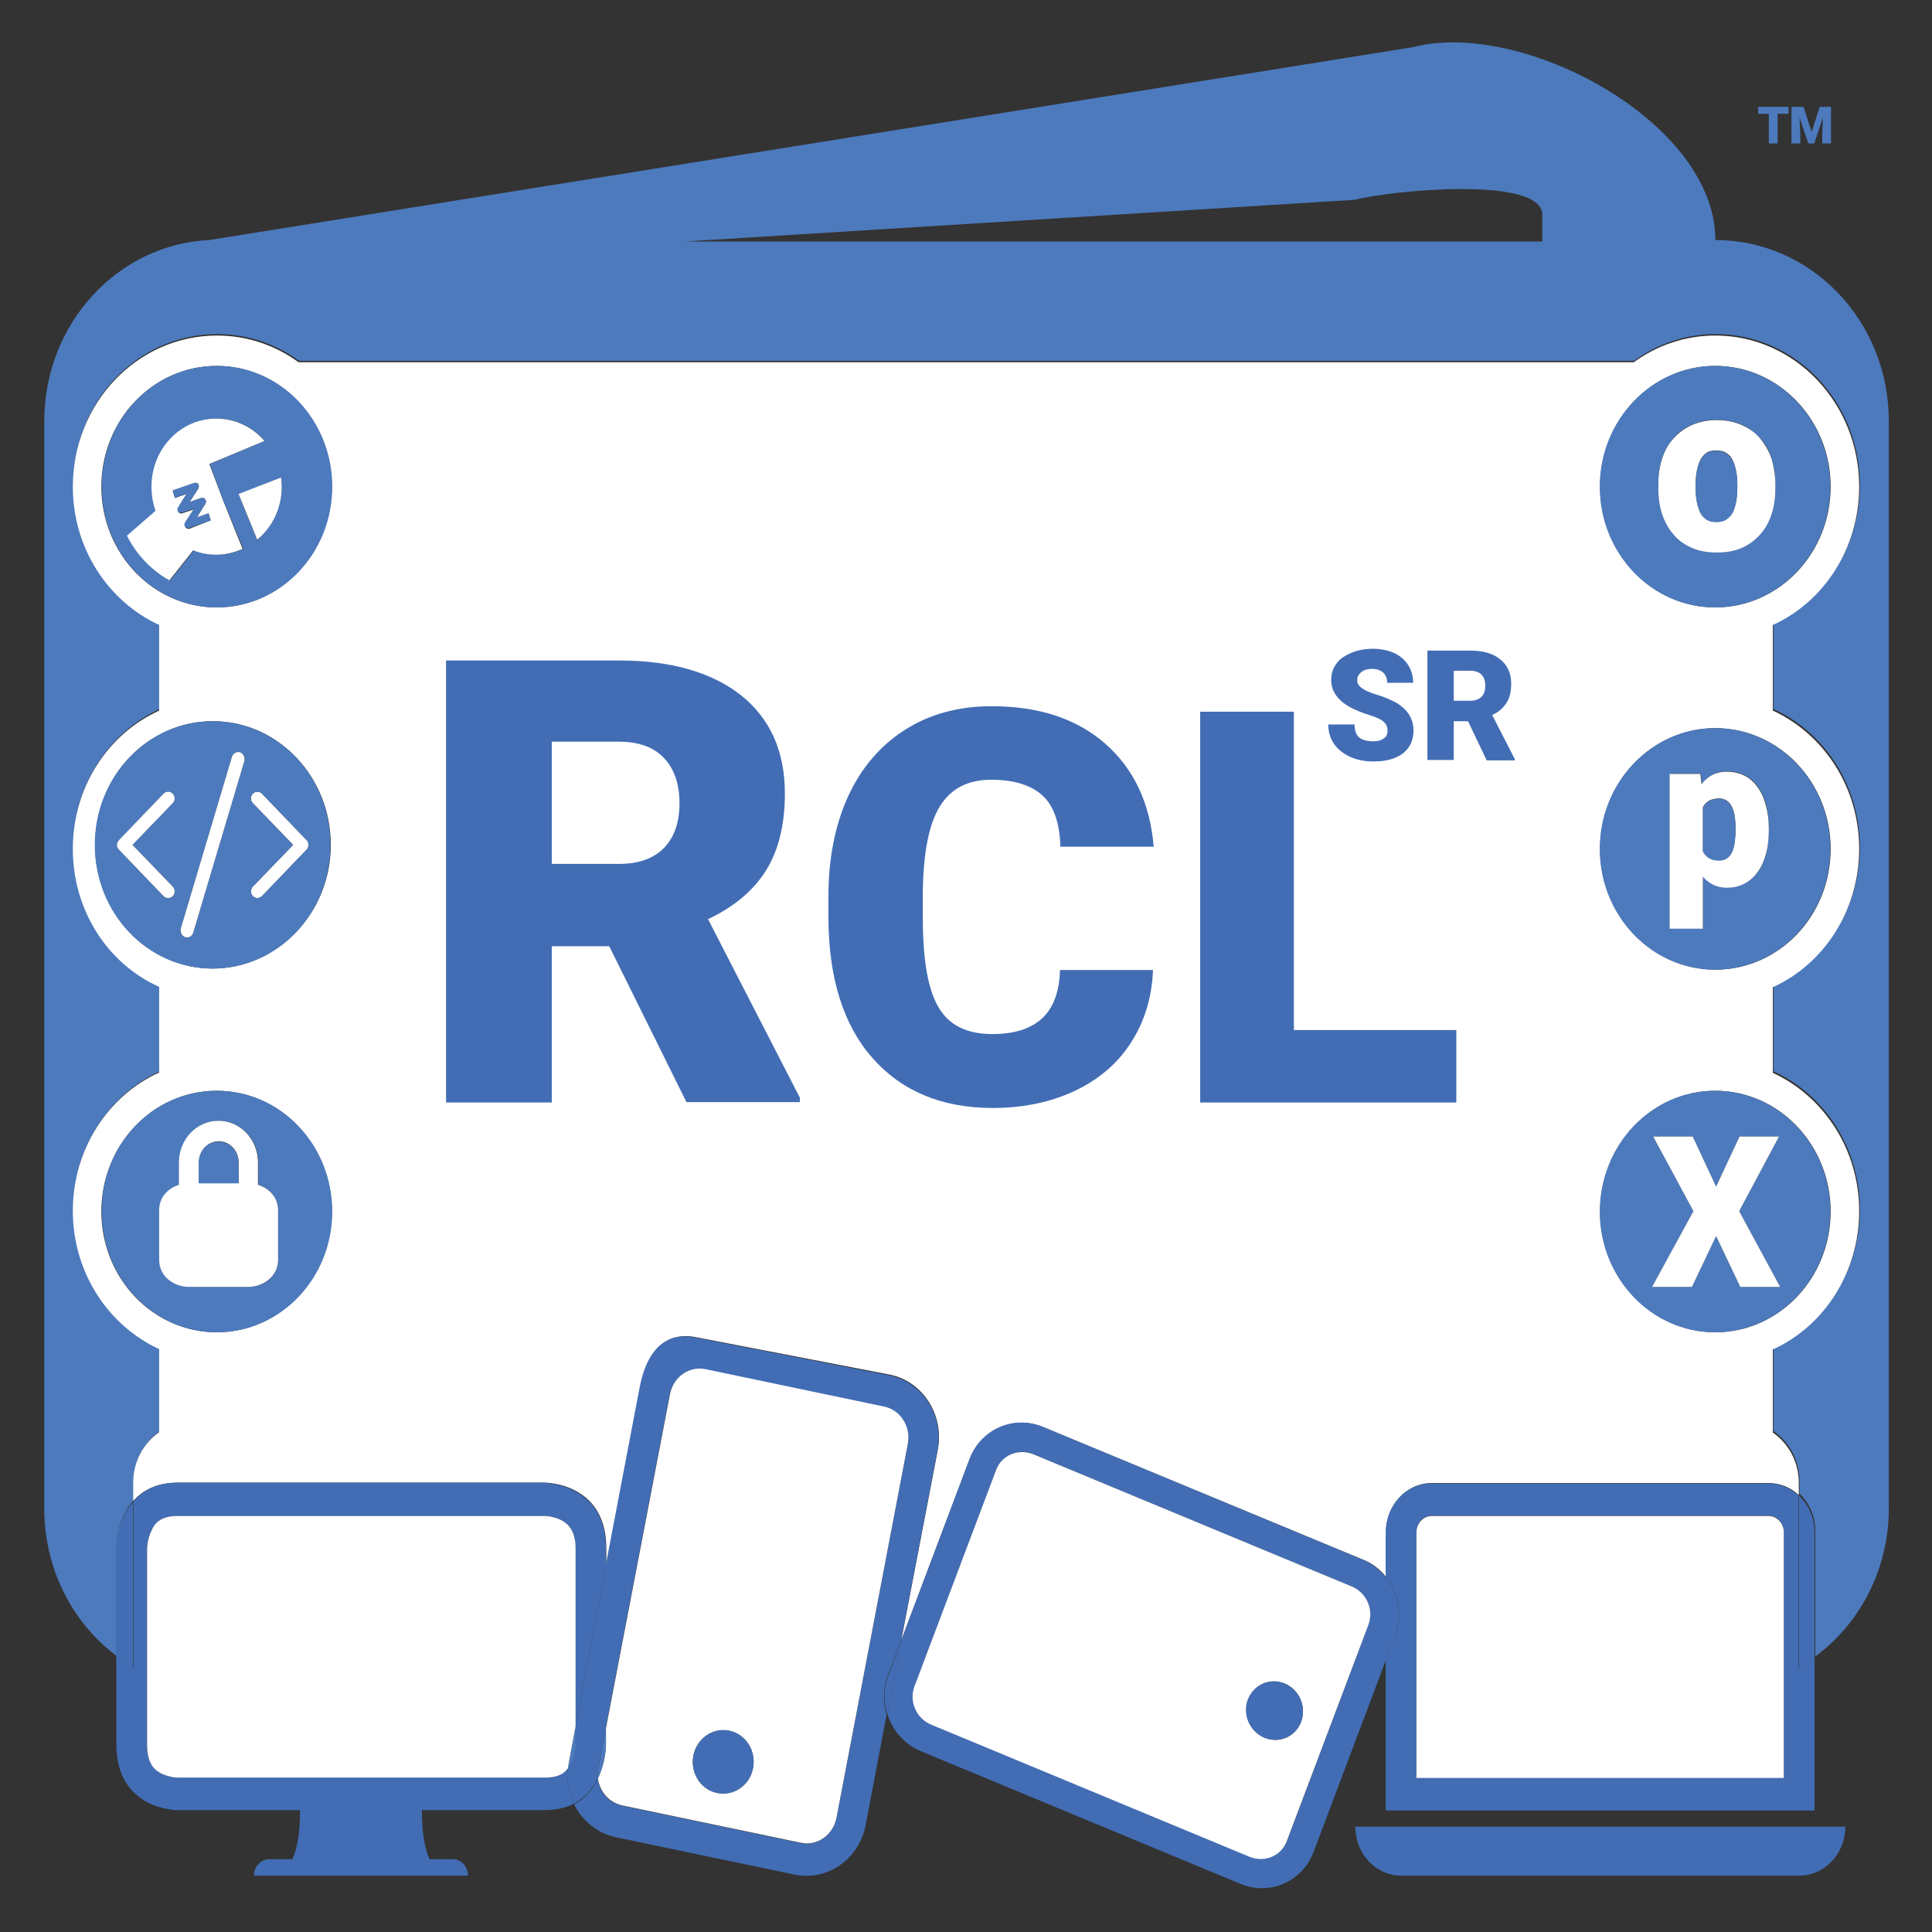 <?xml version="1.0" encoding="utf-8"?>
<!-- Generator: Adobe Illustrator 29.0.0, SVG Export Plug-In . SVG Version: 9.03 Build 54978)  -->
<svg version="1.1" xmlns="http://www.w3.org/2000/svg" xmlns:xlink="http://www.w3.org/1999/xlink" x="0px" y="0px"
	 viewBox="0 0 528 528" style="enable-background:new 0 0 528 528;" xml:space="preserve">
<rect x="0" y="0" width="528" height="528" fill="#333333" stroke="none"/>
<style type="text/css">
	.st0{opacity:0;}
	.st1{fill:#FFFFFF;}
	.st2{fill:#4D7ABD;}
	.st3{fill:#426DB5;}
</style>
<g id="Layer_2">
	<g class="st0">
		<rect class="st1" width="528" height="528"/>
	</g>
</g>
<g id="Layer_1">
	<g id="jsopx-logo">
		<g>
			<g>
				<g>
					<path class="st2" d="M421.5,66v-7.3c0-10.7-41.2-6.7-51.2-4.1L187.2,66H421.5z M516.2,115.1v297.1c0,16.8-8,31.6-20.1,40.5
						v-34.4c0-4-1.7-7.6-4.3-10.1v-3.3c0-5.8-2.8-10.8-7.1-13.8v-22.7c13.9-6.4,23.6-20.9,23.6-37.8c0-16.9-9.7-31.5-23.6-37.8
						v-23.4c13.9-6.4,23.6-20.9,23.6-37.8s-9.7-31.5-23.6-37.8v-23.4c13.9-6.4,23.6-20.9,23.6-37.8c0-22.8-17.6-41.3-39.4-41.3
						c-8.3,0-16,2.7-22.3,7.3H81.7c-6.3-4.6-14-7.3-22.3-7.3c-21.8,0-39.4,18.5-39.4,41.3c0,16.9,9.7,31.5,23.6,37.8v23.4
						C29.7,200.2,20,214.7,20,231.6s9.7,31.5,23.6,37.8v23.4C29.7,299.2,20,313.7,20,330.7c0,16.9,9.7,31.5,23.6,37.8v22.7
						c-4.3,3-7.1,8-7.1,13.8v5c-4.7,5.3-4.7,12.9-4.7,12.9v29.6c-12-9-19.7-23.7-19.7-40.3V115.1c0-26.6,20-48.3,45.1-49.5
						l328.9-52.7c29.8-7.8,82.7,20.4,82.7,52.7C495,65.6,516.2,87.7,516.2,115.1z"/>
				</g>
			</g>
			<g>
				<g>
					<path class="st3" d="M370.4,499.2h133.9c0,7.4-5.6,13.4-12.6,13.4H382.9C376,512.6,370.4,506.6,370.4,499.2z"/>
				</g>
			</g>
			<g>
				<g>
					<path class="st1" d="M508.1,133c0,16.9-9.7,31.5-23.6,37.8v23.4c13.9,6.4,23.6,20.9,23.6,37.8s-9.7,31.5-23.6,37.8v23.4
						c13.9,6.4,23.6,20.9,23.6,37.8c0,16.9-9.7,31.5-23.6,37.8v22.7c4.3,3,7.1,8,7.1,13.8v3.3c-2.2-2.1-5.1-3.3-8.3-3.3h-92
						c-6.9,0-12.5,6-12.5,13.4v12.3c-1.6-2.1-3.8-3.8-6.4-4.8L285.1,390c-8-3.3-17,0.6-20.1,8.7l-18.7,49.6l10-52.1
						c1.8-9.4-4-18.6-13-20.5l-52.8-10.2c-9-1.9-13.7,4.2-15.5,13.6l-9.3,48.8v-4.8c0-17.9-16.7-17.9-16.7-17.9H48.5
						c-5.8,0-9.6,2.2-12.1,5v-5c0-5.8,2.8-10.8,7.1-13.8v-22.7c-13.9-6.4-23.6-20.9-23.6-37.8c0-16.9,9.7-31.5,23.6-37.8v-23.4
						C29.6,263.5,19.9,249,19.9,232s9.7-31.5,23.6-37.8v-23.4c-13.9-6.4-23.6-20.9-23.6-37.8c0-22.8,17.6-41.3,39.4-41.3
						c8.3,0,16,2.7,22.3,7.3h364.9c6.3-4.6,14-7.3,22.3-7.3C490.5,91.7,508.1,110.2,508.1,133z M500.3,133c0-18.2-14.1-33-31.5-33
						c-17.4,0-31.5,14.8-31.5,33s14.1,33,31.5,33C486.2,166,500.3,151.2,500.3,133z M500.3,232c0-18.2-14.1-33-31.5-33
						c-17.4,0-31.5,14.8-31.5,33s14.1,33,31.5,33C486.2,265,500.3,250.3,500.3,232z M500.3,331.1c0-18.2-14.1-33-31.5-33
						c-17.4,0-31.5,14.8-31.5,33c0,18.2,14.1,33,31.5,33C486.2,364.1,500.3,349.3,500.3,331.1z M90.7,133c0-18.2-14.1-33-31.5-33
						c-17.4,0-31.5,14.8-31.5,33s14.1,33,31.5,33C76.6,166,90.7,151.2,90.7,133z M90.7,331.1c0-18.2-14.1-33-31.5-33
						c-17.4,0-31.5,14.8-31.5,33c0,18.2,14.1,33,31.5,33C76.6,364.1,90.7,349.3,90.7,331.1z M90.4,230.9c0-18.6-14.4-33.8-32.2-33.8
						c-17.8,0-32.2,15.1-32.2,33.8s14.4,33.8,32.2,33.8C75.9,264.6,90.4,249.5,90.4,230.9z"/>
				</g>
			</g>
			<g>
				<g>
					<path class="st3" d="M495.9,453.2v41.6H378.7v-41l2.6-6.8c2.1-5.5,0.9-11.6-2.6-15.9v-12.3c0-7.4,5.6-13.4,12.5-13.4h92
						c3.2,0,6,1.2,8.3,3.3v46.2c0,0.4,0,0.8,0,1.1C493.1,455.1,494.5,454.2,495.9,453.2z M487.5,485.8v-67.1c0-2.5-1.9-4.5-4.2-4.5
						h-92c-2.3,0-4.2,2-4.2,4.5v67.1H487.5z"/>
				</g>
			</g>
			<g>
				<g>
					<path class="st3" d="M495.9,418.8v34.4c-1.4,1-2.8,2-4.3,2.8c0-0.4,0-0.7,0-1.1v-46.2C494.2,411.1,495.9,414.7,495.9,418.8z"/>
				</g>
			</g>
			<g>
				<g>
					<path class="st2" d="M468.7,100c17.4,0,31.5,14.8,31.5,33s-14.1,33-31.5,33c-17.4,0-31.5-14.8-31.5-33S451.4,100,468.7,100z
						 M485.2,133.2v-0.7c0-2.6-0.3-4.9-1-7.1c-0.7-2.2-1.7-4.1-3.1-5.6s-3-2.8-5-3.7c-2-0.9-4.3-1.4-6.9-1.4c-2.6,0-4.9,0.5-6.9,1.4
						c-2,0.9-3.7,2.1-5,3.7c-1.4,1.6-2.4,3.5-3.1,5.6c-0.7,2.2-1,4.5-1,7.1v0.7c0,2.5,0.3,4.9,1,7.1c0.7,2.2,1.7,4,3.1,5.6
						c1.4,1.6,3,2.8,5,3.7c2,0.9,4.3,1.3,6.9,1.3c2.6,0,4.9-0.4,6.9-1.3c2-0.9,3.7-2.1,5-3.7c1.4-1.6,2.4-3.5,3.1-5.6
						C484.8,138.1,485.2,135.8,485.2,133.2z"/>
				</g>
			</g>
			<g>
				<g>
					<path class="st2" d="M468.7,199c17.4,0,31.5,14.8,31.5,33s-14.1,33-31.5,33c-17.4,0-31.5-14.8-31.5-33S451.4,199,468.7,199z
						 M483.4,226.9v-0.6c0-2.3-0.2-4.4-0.7-6.3c-0.5-1.9-1.2-3.5-2.2-4.9c-1-1.4-2.1-2.4-3.6-3.2c-1.4-0.7-3-1.1-4.9-1.1
						c-1.7,0-3.2,0.4-4.5,1.2c-0.9,0.6-1.7,1.3-2.4,2.2l-0.3-2.8h-8.4v42.3h9.1v-14.2c0.6,0.7,1.3,1.3,2.1,1.8
						c1.3,0.8,2.8,1.2,4.5,1.2c1.8,0,3.5-0.4,4.9-1.2c1.4-0.8,2.6-1.9,3.6-3.3c1-1.4,1.7-3.1,2.2-5
						C483.1,231.2,483.4,229.1,483.4,226.9z"/>
				</g>
			</g>
			<g>
				<g>
					<path class="st2" d="M468.7,298.1c17.4,0,31.5,14.8,31.5,33c0,18.2-14.1,33-31.5,33c-17.4,0-31.5-14.8-31.5-33
						C437.3,312.8,451.4,298.1,468.7,298.1z M486.5,351.7L475.3,331l10.9-20.4h-10.8l-6.4,13.7l-6.4-13.7h-10.8l11,20.4l-11.3,20.7
						h10.9l6.6-13.9l6.6,13.9H486.5z"/>
				</g>
			</g>
			<g>
				<g>
					<path class="st1" d="M487.5,418.8v67.1H387.1v-67.1c0-2.5,1.9-4.5,4.2-4.5h92C485.6,414.3,487.5,416.3,487.5,418.8z"/>
				</g>
			</g>
			<g>
				<g>
					<polygon class="st1" points="475.3,331 486.5,351.7 475.6,351.7 469,337.8 462.4,351.7 451.5,351.7 462.8,331 451.8,310.6 
						462.6,310.6 469,324.3 475.4,310.6 486.2,310.6 					"/>
				</g>
			</g>
			<g>
				<g>
					<path class="st1" d="M485.2,132.6v0.7c0,2.5-0.3,4.9-1,7.1c-0.7,2.2-1.7,4-3.1,5.6c-1.4,1.6-3,2.8-5,3.7
						c-2,0.9-4.3,1.3-6.9,1.3c-2.6,0-4.9-0.4-6.9-1.3c-2-0.9-3.7-2.1-5-3.7c-1.4-1.6-2.4-3.5-3.1-5.6c-0.7-2.2-1-4.5-1-7.1v-0.7
						c0-2.6,0.3-4.9,1-7.1c0.7-2.2,1.7-4.1,3.1-5.6c1.4-1.6,3-2.8,5-3.7c2-0.9,4.3-1.4,6.9-1.4c2.6,0,4.9,0.5,6.9,1.4
						c2,0.9,3.7,2.1,5,3.7s2.4,3.5,3.1,5.6C484.8,127.6,485.2,130,485.2,132.6z M474.8,133.2v-0.7c0-1.3-0.1-2.5-0.3-3.6
						c-0.2-1.1-0.5-2.1-0.9-3c-0.4-0.9-1-1.6-1.8-2.1c-0.7-0.5-1.7-0.7-2.8-0.7c-1.1,0-2,0.2-2.7,0.7c-0.7,0.5-1.3,1.2-1.7,2.1
						c-0.4,0.9-0.7,1.9-0.9,3c-0.2,1.1-0.3,2.3-0.3,3.6v0.7c0,1.3,0.1,2.5,0.3,3.7c0.2,1.1,0.5,2.1,0.9,3c0.4,0.8,1,1.5,1.7,2
						c0.7,0.5,1.7,0.7,2.8,0.7c1.1,0,2-0.2,2.7-0.7c0.7-0.5,1.3-1.1,1.8-2c0.4-0.9,0.7-1.9,0.9-3
						C474.7,135.8,474.8,134.5,474.8,133.2z"/>
				</g>
			</g>
			<g>
				<g>
					<path class="st1" d="M483.4,226.3v0.6c0,2.2-0.2,4.3-0.7,6.2c-0.5,1.9-1.2,3.6-2.2,5c-1,1.4-2.1,2.5-3.6,3.3
						c-1.4,0.8-3,1.2-4.9,1.2c-1.7,0-3.2-0.4-4.5-1.2c-0.8-0.5-1.5-1.1-2.1-1.8v14.2h-9.1v-42.3h8.4l0.3,2.8
						c0.7-0.9,1.5-1.6,2.4-2.2c1.3-0.8,2.8-1.2,4.5-1.2c1.8,0,3.5,0.4,4.9,1.1c1.4,0.7,2.6,1.8,3.6,3.2c1,1.4,1.7,3,2.2,4.9
						C483.1,221.9,483.4,224,483.4,226.3z M474.3,226.9v-0.6c0-1.2-0.1-2.3-0.2-3.2c-0.2-1-0.4-1.9-0.8-2.6
						c-0.3-0.7-0.8-1.3-1.4-1.7c-0.6-0.4-1.3-0.6-2.1-0.6c-1,0-1.8,0.2-2.5,0.5c-0.6,0.3-1.2,0.8-1.6,1.4c-0.1,0.2-0.2,0.3-0.3,0.5
						v12c0.3,0.7,0.7,1.2,1.3,1.6c0.8,0.6,1.8,0.9,3.1,0.9c0.9,0,1.6-0.2,2.2-0.6c0.6-0.4,1-1,1.4-1.8c0.3-0.8,0.6-1.7,0.7-2.7
						C474.2,229.1,474.3,228,474.3,226.9z"/>
				</g>
			</g>
			<g>
				<g>
					<path class="st2" d="M474.8,132.6v0.7c0,1.3-0.1,2.5-0.3,3.7c-0.2,1.1-0.5,2.1-0.9,3c-0.4,0.8-1,1.5-1.8,2
						c-0.7,0.5-1.6,0.7-2.7,0.7c-1.1,0-2-0.2-2.8-0.7c-0.7-0.5-1.3-1.1-1.7-2c-0.4-0.9-0.7-1.9-0.9-3c-0.2-1.1-0.3-2.4-0.3-3.7v-0.7
						c0-1.3,0.1-2.5,0.3-3.6c0.2-1.1,0.5-2.1,0.9-3c0.4-0.9,1-1.6,1.7-2.1c0.7-0.5,1.7-0.7,2.7-0.7c1.1,0,2,0.2,2.8,0.7
						c0.7,0.5,1.3,1.2,1.8,2.1c0.4,0.9,0.7,1.9,0.9,3C474.7,130.1,474.8,131.3,474.8,132.6z"/>
				</g>
			</g>
			<g>
				<g>
					<path class="st2" d="M474.3,226.3v0.6c0,1.1-0.1,2.2-0.2,3.2c-0.1,1-0.4,1.9-0.7,2.7c-0.3,0.8-0.8,1.3-1.4,1.8
						c-0.6,0.4-1.3,0.6-2.2,0.6c-1.3,0-2.3-0.3-3.1-0.9c-0.5-0.4-1-1-1.3-1.6v-12c0.1-0.2,0.2-0.3,0.3-0.5c0.4-0.6,0.9-1.1,1.6-1.4
						c0.7-0.3,1.5-0.5,2.5-0.5c0.8,0,1.5,0.2,2.1,0.6c0.6,0.4,1,1,1.4,1.7c0.4,0.7,0.6,1.6,0.8,2.6
						C474.2,224,474.3,225.1,474.3,226.3z"/>
				</g>
			</g>
			<g id="XMLID_00000005957960195878438980000001016327574471476406_">
				<g>
					<g>
						<path class="st3" d="M378.7,431.1c3.5,4.4,4.6,10.4,2.6,15.9l-2.6,6.8V431.1z"/>
					</g>
				</g>
			</g>
			<g>
				<g>
					<path class="st3" d="M378.7,431.1v22.7L359,506.1c-3.1,8.2-12.1,12.1-20.1,8.7l-87.2-36.2c-4.6-1.9-7.8-5.7-9.2-10.2l3.8-20.1
						l18.7-49.6c3.1-8.2,12.1-12.1,20.1-8.7l87.2,36.2C374.9,427.3,377.1,429,378.7,431.1z M374,444c1.5-4.1-0.5-8.7-4.5-10.4
						l-87.2-36.2c-4-1.7-8.5,0.3-10.1,4.4L250,460.8c-1.5,4.1,0.5,8.7,4.5,10.4l87.2,36.2c4,1.7,8.5-0.3,10.1-4.4L374,444z"/>
				</g>
			</g>
			<g>
				<g>
					<path class="st1" d="M369.5,433.6c4,1.7,6,6.3,4.5,10.4l-22.3,59.1c-1.5,4.1-6,6-10.1,4.4l-87.2-36.2c-4-1.7-6-6.3-4.5-10.4
						l22.3-59.1c1.5-4.1,6-6,10.1-4.4L369.5,433.6z M355.6,470.5c1.5-4.1-0.5-8.7-4.5-10.4c-4-1.7-8.5,0.3-10,4.4
						c-1.5,4.1,0.5,8.7,4.5,10.4C349.6,476.6,354.1,474.6,355.6,470.5z"/>
				</g>
			</g>
			<g>
				<g>
					<path class="st3" d="M351.1,460.1c4,1.7,6,6.3,4.5,10.4c-1.5,4.1-6,6-10.1,4.4c-4-1.7-6-6.3-4.5-10.4
						C342.6,460.4,347.1,458.5,351.1,460.1z"/>
				</g>
			</g>
			<g>
				<g>
					<path class="st3" d="M243.2,375.9c9,1.9,14.8,11,13,20.5l-10,52.1l-3.6,9.5c-1.3,3.5-1.3,7.2-0.3,10.6l-5.7,30.1
						c-1.8,9.4-10.5,15.5-19.5,13.6l-48.8-10.2c-5.1-1.1-9.2-4.5-11.4-9c3.2-1.7,5.2-4.3,6.5-7c0.4,3.6,3,6.7,6.6,7.4l48.8,10.2
						c4.5,0.9,8.9-2.1,9.8-6.8l19.5-102.2c0.9-4.7-2-9.3-6.5-10.2l-48.8-10.2c-4.5-0.9-8.9,2.1-9.8,6.8l-17.5,91.3V428l9.3-48.8
						c1.8-9.4,6.5-15.5,15.5-13.6L243.2,375.9z"/>
				</g>
			</g>
			<g>
				<g>
					<path class="st1" d="M241.6,384.4c4.5,0.9,7.4,5.5,6.5,10.2l-19.5,102.2c-0.9,4.7-5.3,7.8-9.8,6.8L170,493.4
						c-3.6-0.8-6.1-3.8-6.6-7.4c2.2-4.5,2.2-9.1,2.2-9.1v-4.6l17.5-91.3c0.9-4.7,5.3-7.8,9.8-6.8L241.6,384.4z M205.8,483.2
						c0.9-4.7-2-9.3-6.5-10.2c-4.5-0.9-8.9,2.1-9.8,6.8c-0.9,4.7,2,9.3,6.5,10.2C200.6,490.9,204.9,487.9,205.8,483.2z"/>
				</g>
			</g>
			<g id="XMLID_00000057116336481445925930000007610601234836376744_">
				<g>
					<g>
						<path class="st3" d="M246.3,448.4l-3.8,20.1c-1.1-3.4-1.1-7.1,0.3-10.6L246.3,448.4z"/>
					</g>
				</g>
			</g>
			<g>
				<g>
					<path class="st3" d="M199.3,473c4.5,0.9,7.4,5.5,6.5,10.2c-0.9,4.7-5.3,7.8-9.8,6.8c-4.5-0.9-7.4-5.5-6.5-10.2
						C190.5,475.1,194.8,472,199.3,473z"/>
				</g>
			</g>
			<g>
				<g>
					<path class="st2" d="M165.6,472.3v4.6c0,0,0,4.6-2.2,9.1c-0.1-0.9-0.1-1.9,0.1-2.8L165.6,472.3z"/>
				</g>
			</g>
			<g>
				<g>
					<path class="st3" d="M165.6,423.2v4.8l-8.4,43.8v-48.6c0-2.9-0.6-4.5-1.2-5.4c-0.6-0.9-1.4-1.7-2.5-2.3c-1.1-0.6-2.4-1-3.4-1.1
						c-0.5-0.1-0.9-0.1-1.1-0.1c-0.1,0-0.2,0-0.2,0H48.5c-2.7,0-4.2,0.7-5,1.3c-0.9,0.6-1.6,1.5-2.1,2.7c-0.6,1.2-0.9,2.5-1.1,3.6
						c-0.1,0.5-0.1,0.9-0.1,1.2c0,0.1,0,0.2,0,0.2v53.6c0,2.9,0.7,4.5,1.2,5.4c0.6,1,1.4,1.7,2.5,2.3c1.1,0.6,2.4,1,3.4,1.1
						c0.5,0.1,0.9,0.1,1.1,0.1c0.1,0,0.2,0,0.2,0h100.3c2.7,0,4.2-0.7,5-1.3c0.5-0.3,0.9-0.7,1.2-1.2c-0.3,3.4,0.4,6.7,1.8,9.6
						c-2.1,1.1-4.8,1.8-8.1,1.8h-33.5c0,6,0.7,10.4,2.1,13.4h6.3c2.3,0,4.2,2,4.2,4.5H69.4c0-2.5,1.9-4.5,4.2-4.5h6.3
						c1.4-3,2.1-7.4,2.1-13.4H48.5c0,0-16.7,0-16.7-17.9v-24c1.5,1.1,3.1,2.2,4.7,3.1c0-0.4,0-0.7,0-1.1v-44.6c2.5-2.8,6.3-5,12.1-5
						h100.4C148.9,405.4,165.6,405.4,165.6,423.2z"/>
				</g>
			</g>
			<g>
				<g>
					<path class="st3" d="M165.6,428v44.2l-2.1,10.9c-0.2,1-0.2,1.9-0.1,2.8c-1.3,2.7-3.3,5.3-6.5,7c-1.4-2.9-2.1-6.2-1.8-9.6
						c0.3-0.4,0.6-0.9,0.9-1.5c0.6-1.2,0.9-2.5,1.1-3.6c0.1-0.5,0.1-0.9,0.1-1.2c0-0.1,0-0.2,0-0.2v-5L165.6,428z"/>
				</g>
			</g>
			<g>
				<g>
					<path class="st2" d="M157.3,471.8v5c0,0,0,0.1,0,0.2c0,0.2,0,0.7-0.1,1.2c-0.2,1.1-0.5,2.4-1.1,3.6c-0.3,0.6-0.6,1.1-0.9,1.5
						c0.1-0.6,0.1-1.2,0.3-1.9L157.3,471.8z"/>
				</g>
			</g>
			<g>
				<g>
					<path class="st1" d="M157.3,423.2v48.6l-1.8,9.6c-0.1,0.6-0.2,1.2-0.3,1.9c-0.4,0.5-0.8,0.9-1.2,1.2c-0.8,0.6-2.3,1.3-5,1.3
						H48.6c0,0-0.1,0-0.2,0c-0.2,0-0.6-0.1-1.1-0.1c-1-0.2-2.3-0.5-3.4-1.1c-1.1-0.6-1.9-1.3-2.5-2.3c-0.5-0.9-1.2-2.5-1.2-5.4
						v-53.6c0,0,0-0.1,0-0.2c0-0.2,0.1-0.7,0.1-1.2c0.2-1.1,0.5-2.4,1.1-3.6c0.5-1.2,1.2-2.1,2.1-2.7c0.8-0.6,2.3-1.3,5-1.3h100.3
						c0,0,0.1,0,0.2,0c0.2,0,0.6,0.1,1.1,0.1c1,0.2,2.3,0.5,3.4,1.1c1.1,0.6,1.9,1.3,2.5,2.3C156.6,418.7,157.3,420.3,157.3,423.2z"
						/>
				</g>
			</g>
			<g>
				<g>
					<path class="st1" d="M83.8,229.6c0.7,0.7,0.7,1.8,0,2.6l-12.2,12.7c-0.7,0.7-1.8,0.7-2.5,0c-0.7-0.7-0.7-1.9,0-2.6l11-11.4
						l-11-11.4c-0.7-0.7-0.7-1.9,0-2.6c0.7-0.7,1.8-0.7,2.5,0L83.8,229.6z"/>
				</g>
			</g>
			<g>
				<g>
					<path class="st2" d="M59.3,100c17.4,0,31.5,14.8,31.5,33s-14.1,33-31.5,33c-17.4,0-31.5-14.8-31.5-33S41.8,100,59.3,100z
						 M77,133c0-0.9-0.1-1.7-0.2-2.5l-11.6,4.6l5.1,12.5C74.3,144.1,77,138.9,77,133z M57.3,126.8l15.1-6.3
						c-3.2-3.7-7.9-6.1-13.1-6.1c-9.8,0-17.7,8.3-17.7,18.6c0,2.3,0.4,4.5,1.1,6.6l-7.8,6.8c2.6,5.2,6.7,9.5,11.6,12.2l6.5-8.2
						c1.9,0.8,4.1,1.2,6.3,1.2c2.6,0,5-0.6,7.2-1.6l-5.3-12.8L57.3,126.8z"/>
				</g>
			</g>
			<g>
				<g>
					<path class="st2" d="M59.3,298.1c17.4,0,31.5,14.8,31.5,33c0,18.2-14.1,33-31.5,33c-17.4,0-31.5-14.8-31.5-33
						C27.7,312.8,41.8,298.1,59.3,298.1z M76,344.3v-13.6c0-3.6-2.5-6-5.4-6.9v-6.1c0-6.3-4.8-11.4-10.8-11.4s-10.8,5.1-10.8,11.4
						v6.1c-2.9,0.9-5.4,3.4-5.4,6.9v13.6c0,4.6,4.2,7.4,8.1,7.4h16.2C71.8,351.7,76,349,76,344.3z"/>
				</g>
			</g>
			<g>
				<g>
					<path class="st2" d="M58.1,197.1c17.8,0,32.2,15.1,32.2,33.8s-14.4,33.8-32.2,33.8c-17.8,0-32.2-15.1-32.2-33.8
						S40.4,197.1,58.1,197.1z M83.8,232.2c0.7-0.7,0.7-1.8,0-2.6l-12.2-12.7c-0.7-0.7-1.8-0.7-2.5,0c-0.7,0.7-0.7,1.9,0,2.6l11,11.4
						l-11,11.4c-0.7,0.7-0.7,1.9,0,2.6c0.7,0.7,1.8,0.7,2.5,0L83.8,232.2z M66.8,207.9c0.3-1-0.2-2-1.2-2.3
						c-0.9-0.3-1.9,0.2-2.2,1.2l-14,47c-0.3,1,0.2,2,1.2,2.3c0.9,0.3,1.9-0.2,2.2-1.2L66.8,207.9z M47.2,219.5
						c0.7-0.7,0.7-1.9,0-2.6s-1.8-0.7-2.5,0l-12.2,12.7c-0.7,0.7-0.7,1.8,0,2.6l12.2,12.7c0.7,0.7,1.8,0.7,2.5,0s0.7-1.9,0-2.6
						l-11-11.4L47.2,219.5z"/>
				</g>
			</g>
			<g>
				<g>
					<path class="st1" d="M76,330.7v13.6c0,4.6-4.2,7.4-8.1,7.4H51.6c-3.9,0-8.1-2.7-8.1-7.4v-13.6c0-3.6,2.5-6,5.4-6.9v-6.1
						c0-6.3,4.8-11.4,10.8-11.4s10.8,5.1,10.8,11.4v6.1C73.5,324.7,76,327.2,76,330.7z M65.2,323.3v-5.7c0-3.1-2.4-5.7-5.4-5.7
						c-3,0-5.4,2.5-5.4,5.7v5.7H65.2z"/>
				</g>
			</g>
			<g>
				<g id="XMLID_00000000196148934306526470000009625228887357482677_">
					<g>
						<path class="st1" d="M76.8,130.5c0.1,0.8,0.2,1.7,0.2,2.5c0,5.9-2.6,11.1-6.7,14.5l-5.1-12.5L76.8,130.5z"/>
						<path class="st1" d="M72.3,120.5l-15.1,6.3l3.9,10.3l5.2,12.9c-2.2,1-4.6,1.6-7.2,1.6c-2.2,0-4.3-0.4-6.3-1.2l-6.5,8.2
							c-4.9-2.7-9-7-11.6-12.2l7.8-6.8c-0.7-2-1.1-4.3-1.1-6.6c0-10.3,7.9-18.6,17.7-18.6C64.4,114.4,69.1,116.8,72.3,120.5z
							 M57.6,142.2l-0.6-1.9l-3.2,1.1l2.3-3.7c0.2-0.4,0.2-0.9,0-1.2c-0.2-0.4-0.7-0.5-1.1-0.4l-3.2,1.1l2.4-3.7
							c0.2-0.4,0.2-0.8,0-1.2c-0.3-0.3-0.7-0.5-1.1-0.3l-5.9,2.1l0.6,2l3.2-1.1l-2.3,3.7c-0.2,0.4-0.2,0.8,0,1.2
							c0.3,0.4,0.7,0.5,1.1,0.4l3.2-1.1l-2.3,3.7c-0.2,0.4-0.2,0.9,0,1.2c0.2,0.4,0.7,0.5,1.1,0.4L57.6,142.2z"/>
					</g>
				</g>
			</g>
			<g>
				<g>
					<path class="st1" d="M65.6,205.6c0.9,0.3,1.4,1.3,1.2,2.3l-14,47c-0.3,1-1.3,1.5-2.2,1.2c-0.9-0.3-1.4-1.3-1.2-2.3l14-47
						C63.7,205.9,64.7,205.3,65.6,205.6z"/>
				</g>
			</g>
			<g>
				<g>
					<path class="st2" d="M65.2,317.7v5.7H54.3v-5.7c0-3.1,2.4-5.7,5.4-5.7C62.7,312,65.2,314.5,65.2,317.7z"/>
				</g>
			</g>
			<g>
				<g>
					<path class="st2" d="M57,140.3l0.6,1.9l-5.9,2.1c-0.4,0.1-0.8,0-1.1-0.4c-0.3-0.3-0.3-0.8,0-1.2l2.4-3.7l-3.2,1.1
						c-0.4,0.1-0.8,0-1.1-0.3c-0.3-0.4-0.3-0.8,0-1.2l2.3-3.7l-3.2,1.1l-0.6-2L53,132c0.4-0.1,0.8,0,1.1,0.3s0.3,0.8,0,1.2l-2.3,3.7
						l3.2-1.1c0.4-0.1,0.8,0,1.1,0.4c0.3,0.3,0.3,0.8,0,1.2l-2.3,3.7L57,140.3z"/>
				</g>
			</g>
			<g>
				<g>
					<path class="st1" d="M47.2,216.9c0.7,0.7,0.7,1.9,0,2.6l-11,11.4l11,11.4c0.7,0.7,0.7,1.9,0,2.6s-1.8,0.7-2.5,0l-12.2-12.7
						c-0.7-0.7-0.7-1.8,0-2.6l12.2-12.7C45.4,216.2,46.5,216.2,47.2,216.9z"/>
				</g>
			</g>
			<g>
				<g>
					<path class="st3" d="M36.4,454.9c0,0.4,0,0.8,0,1.1c-1.6-0.9-3.2-2-4.7-3.1v-29.6c0,0,0-7.6,4.7-12.9V454.9z"/>
				</g>
			</g>
		</g>
		<g>
			<g>
				<g>
					<path class="st2" d="M488.8,31.1h-3v8.1h-2.4v-8.1h-2.9v-1.9h8.3V31.1z"/>
				</g>
			</g>
			<g>
				<g>
					<path class="st2" d="M492.9,29.2l2.2,6.9l2.2-6.9h3.1v10h-2.4v-2.3l0.2-4.8l-2.4,7.1h-1.6l-2.4-7.1l0.2,4.8v2.3h-2.4v-10H492.9
						z"/>
				</g>
			</g>
		</g>
		<g>
		</g>
		<g>
			<path class="st3" d="M166.5,258.6h-15.7v42.7h-28.9V180.5h47.2c14.2,0,25.4,3.2,33.4,9.5c8,6.4,12,15.3,12,26.9
				c0,8.4-1.7,15.4-5.1,20.9c-3.4,5.5-8.7,10-15.9,13.4l25.1,48.8v1.2h-31L166.5,258.6z M150.8,236.1h18.3c5.5,0,9.6-1.5,12.4-4.4
				c2.8-2.9,4.2-7,4.2-12.2c0-5.2-1.4-9.3-4.2-12.3c-2.8-3-6.9-4.5-12.4-4.5h-18.3V236.1z"/>
			<path class="st3" d="M315.1,265.2c-0.3,7.4-2.3,14-6,19.7c-3.6,5.7-8.8,10.1-15.3,13.2c-6.6,3.1-14.1,4.7-22.5,4.7
				c-13.9,0-24.9-4.6-32.9-13.7c-8-9.1-12-22-12-38.7v-5.3c0-10.5,1.8-19.6,5.4-27.5c3.6-7.8,8.8-13.9,15.6-18.2
				c6.8-4.3,14.7-6.4,23.6-6.4c12.9,0,23.2,3.4,31,10.2c7.8,6.8,12.3,16.2,13.3,28.2h-25.5c-0.2-6.5-1.8-11.2-4.9-14
				c-3.1-2.8-7.7-4.3-14-4.3c-6.4,0-11,2.4-14,7.2c-3,4.8-4.5,12.4-4.7,23v7.6c0,11.4,1.4,19.5,4.3,24.4s7.7,7.3,14.7,7.3
				c5.9,0,10.4-1.4,13.5-4.2c3.1-2.8,4.8-7.2,5-13.3H315.1z"/>
			<path class="st3" d="M353.5,281.5H398v19.8H328V194.5h25.6V281.5z"/>
		</g>
		<g>
			<path class="st3" d="M379.2,199.7c0-1.1-0.4-1.9-1.1-2.5c-0.7-0.6-2-1.2-3.9-1.8s-3.4-1.2-4.6-1.8c-3.8-1.9-5.8-4.5-5.8-7.8
				c0-1.7,0.5-3.1,1.4-4.4s2.3-2.2,4.1-3c1.8-0.7,3.7-1.1,5.9-1.1c2.1,0,4,0.4,5.7,1.1c1.7,0.8,3,1.9,3.9,3.3c0.9,1.4,1.4,3,1.4,4.9
				h-7.1c0-1.2-0.4-2.2-1.1-2.8s-1.7-1-3-1c-1.3,0-2.3,0.3-3,0.9s-1.1,1.3-1.1,2.2c0,0.8,0.4,1.5,1.2,2.1s2.2,1.3,4.3,1.9
				s3.7,1.4,5.1,2.1c3.2,1.9,4.8,4.4,4.8,7.7c0,2.6-1,4.7-2.9,6.2c-2,1.5-4.6,2.2-8,2.2c-2.4,0-4.6-0.4-6.5-1.3
				c-1.9-0.9-3.4-2.1-4.4-3.6s-1.5-3.3-1.5-5.2h7.2c0,1.6,0.4,2.8,1.2,3.5s2.2,1.1,4,1.1c1.2,0,2.1-0.3,2.8-0.8
				S379.2,200.6,379.2,199.7z"/>
			<path class="st3" d="M401.2,197.1h-3.9v10.6h-7.2v-29.9h11.7c3.5,0,6.3,0.8,8.2,2.4c2,1.6,3,3.8,3,6.7c0,2.1-0.4,3.8-1.3,5.2
				s-2.1,2.5-3.9,3.3l6.2,12.1v0.3h-7.7L401.2,197.1z M397.3,191.5h4.5c1.4,0,2.4-0.4,3.1-1.1c0.7-0.7,1-1.7,1-3c0-1.3-0.3-2.3-1-3
				c-0.7-0.7-1.7-1.1-3.1-1.1h-4.5V191.5z"/>
		</g>
	</g>
</g>
</svg>
